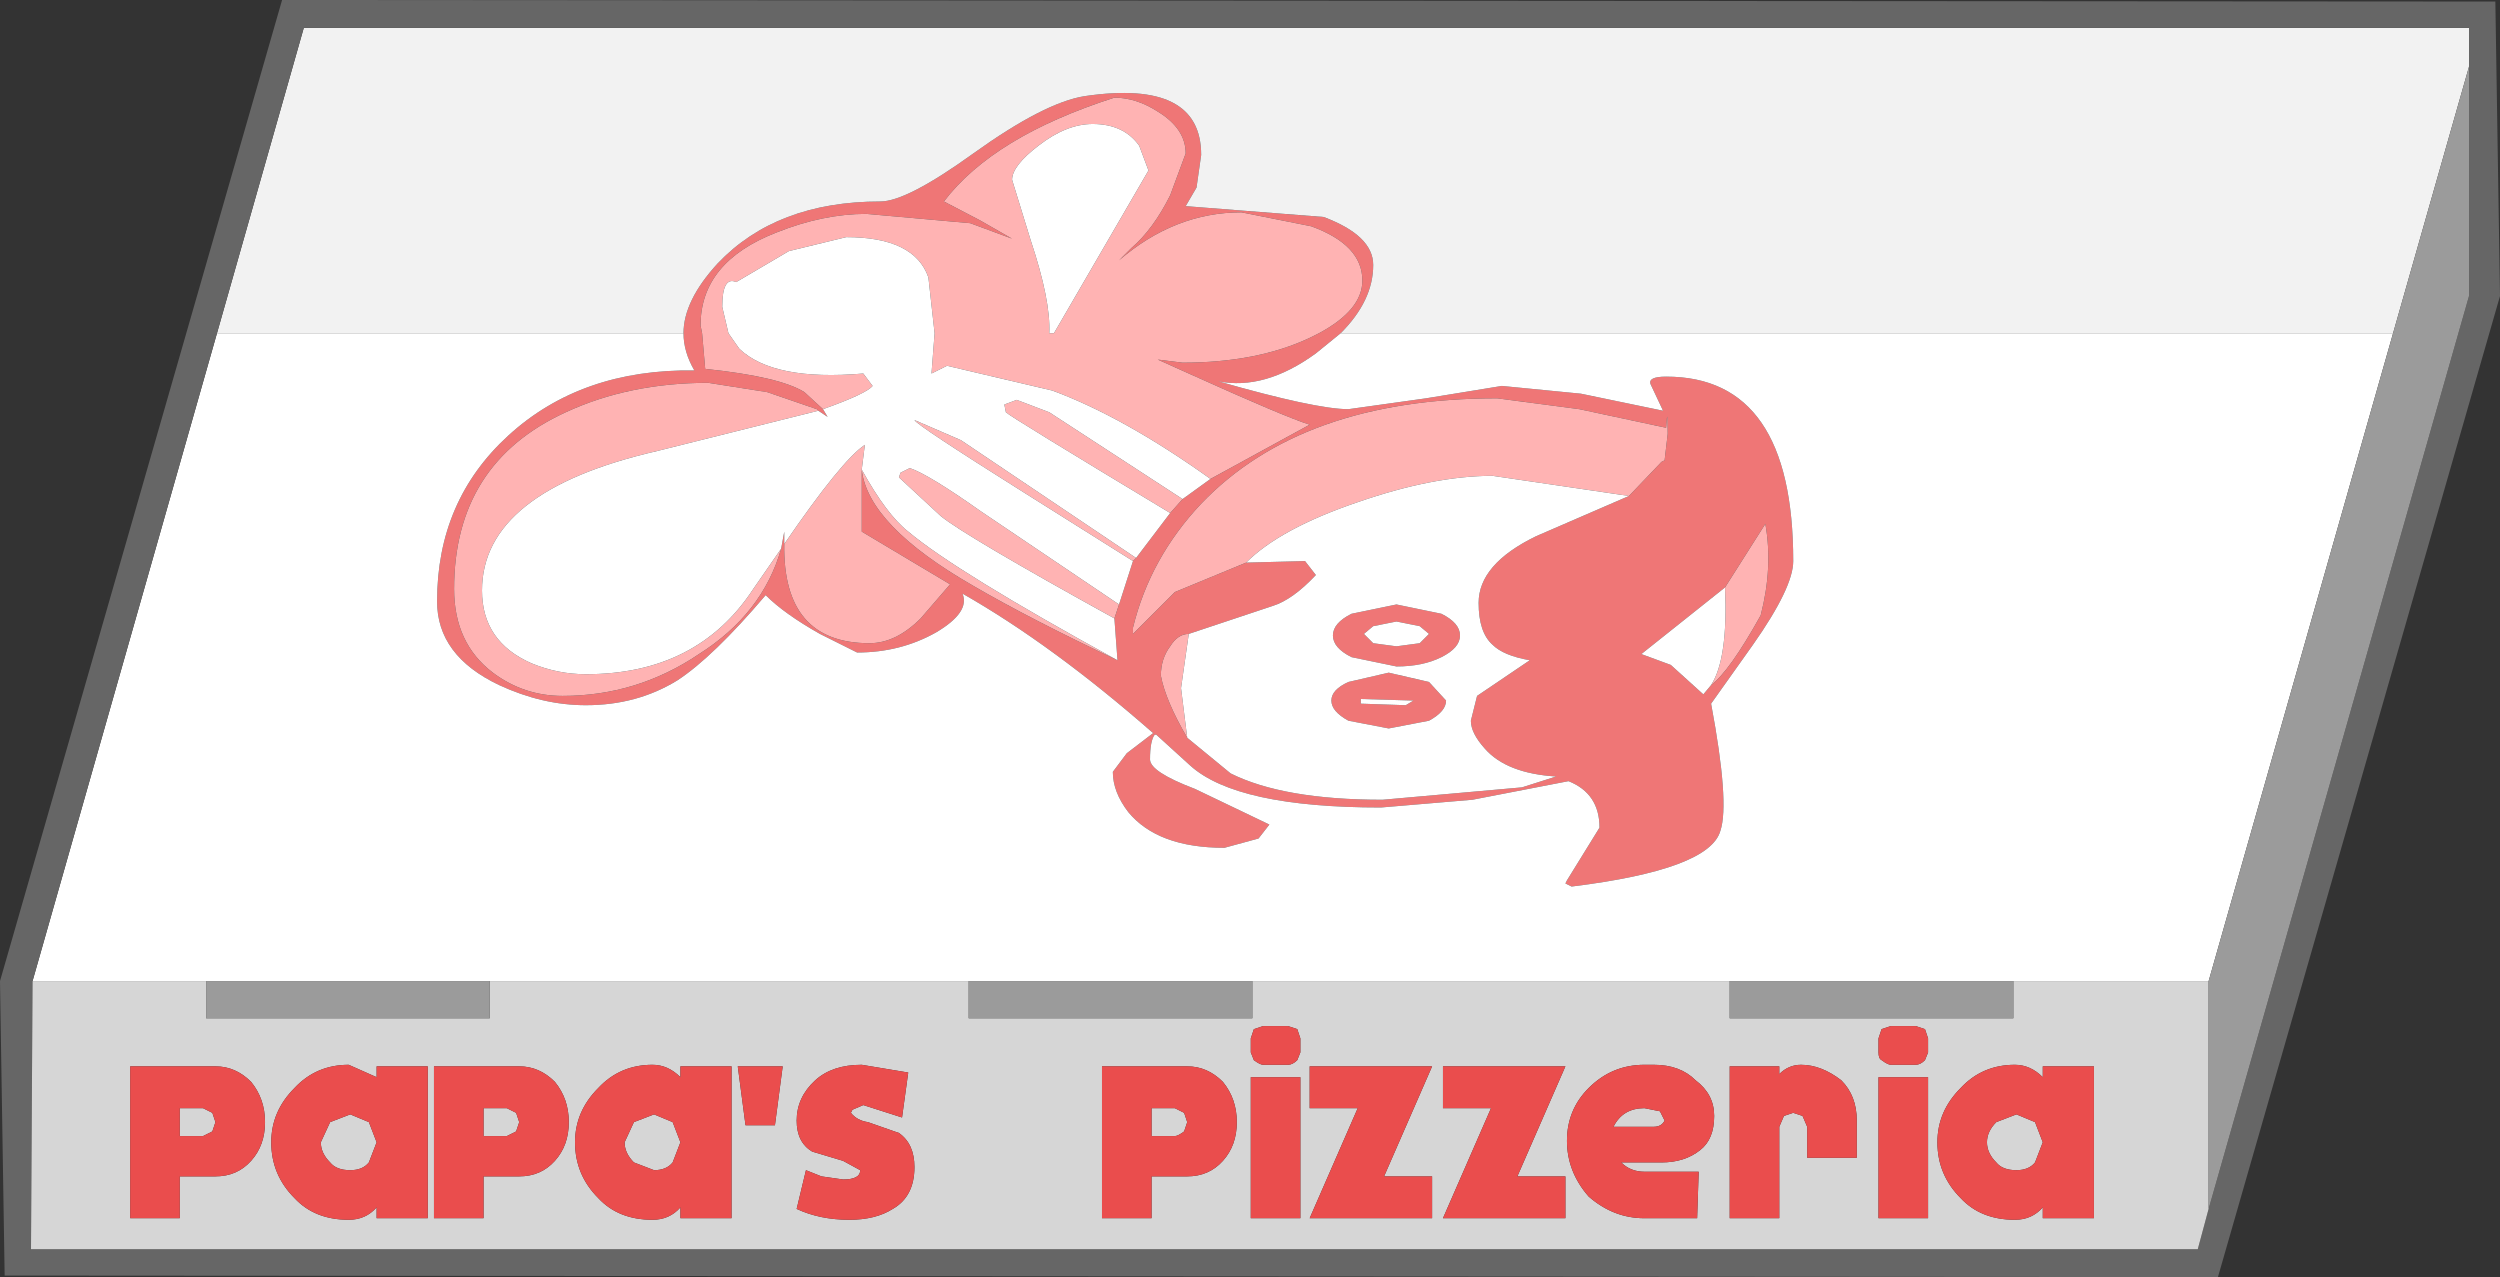 <?xml version="1.0" encoding="UTF-8" standalone="no"?>
<svg xmlns:ffdec="https://www.free-decompiler.com/flash" xmlns:xlink="http://www.w3.org/1999/xlink" ffdec:objectType="shape" height="41.2px" width="80.65px" xmlns="http://www.w3.org/2000/svg">
  <rect width="100%" height="100%" fill="#333333" stroke="none"/>
  <g transform="matrix(1.0, 0.0, 0.0, 1.0, -6.25, 41.3)">
    <path d="M45.3 -25.85 L48.5 -27.6 Q47.7 -27.85 44.6 -29.25 L43.6 -29.7 44.4 -29.6 Q46.8 -29.6 48.5 -30.4 L48.8 -30.55 Q50.2 -31.3 50.2 -32.25 50.2 -33.4 48.55 -34.0 L46.3 -34.45 Q44.15 -34.45 42.35 -32.9 L42.75 -33.3 Q43.45 -33.9 44.0 -35.0 L44.5 -36.35 Q44.5 -37.15 43.6 -37.7 42.9 -38.15 42.2 -38.15 38.3 -36.9 36.7 -34.8 L37.85 -34.2 38.9 -33.6 37.55 -34.1 34.2 -34.4 Q32.8 -34.4 31.3 -33.8 28.85 -32.85 28.85 -30.8 L28.9 -30.55 29.0 -29.4 Q31.4 -29.15 32.2 -28.65 L32.8 -28.1 32.95 -27.85 32.65 -28.05 32.6 -28.1 31.0 -28.65 29.1 -28.95 Q26.55 -28.95 24.5 -28.0 20.9 -26.35 20.9 -22.3 20.9 -20.55 22.15 -19.6 23.15 -18.85 24.4 -18.85 26.8 -18.85 28.8 -20.2 30.85 -21.5 31.45 -23.6 L31.55 -24.15 31.55 -23.75 Q31.5 -20.55 34.3 -20.55 35.15 -20.55 35.95 -21.35 L36.9 -22.45 34.05 -24.15 34.05 -26.15 Q34.25 -24.35 37.65 -22.4 39.45 -21.35 42.3 -20.0 L42.2 -21.35 42.35 -21.8 42.8 -23.2 42.9 -23.3 44.0 -24.75 44.4 -25.2 45.3 -25.85 M28.3 -30.55 Q28.3 -31.6 29.4 -32.8 31.3 -34.8 34.65 -34.8 35.5 -34.8 37.65 -36.35 39.95 -38.0 41.25 -38.2 45.0 -38.75 45.0 -36.3 L44.85 -35.25 44.5 -34.65 48.95 -34.3 Q50.55 -33.7 50.55 -32.75 50.55 -31.6 49.5 -30.55 L48.7 -29.9 Q47.05 -28.7 45.55 -29.0 48.7 -28.1 49.75 -28.1 L52.25 -28.45 54.7 -28.85 57.25 -28.6 59.9 -28.05 59.5 -28.9 Q59.4 -29.15 60.0 -29.15 64.1 -29.15 64.1 -23.2 64.1 -22.35 62.8 -20.5 L61.45 -18.6 Q62.05 -15.4 61.75 -14.5 61.4 -13.25 56.95 -12.7 L56.75 -12.8 56.8 -12.9 57.85 -14.6 Q57.85 -15.7 56.85 -16.1 L53.75 -15.5 50.8 -15.25 Q46.15 -15.25 44.65 -16.6 L43.55 -17.6 43.5 -17.6 Q43.35 -17.4 43.35 -16.8 43.35 -16.4 44.8 -15.85 L47.2 -14.7 46.85 -14.25 45.75 -13.95 Q43.6 -13.95 42.65 -15.1 42.15 -15.75 42.15 -16.4 L42.6 -17.0 43.45 -17.65 Q40.2 -20.5 37.3 -22.15 37.55 -21.55 36.45 -20.9 35.3 -20.25 33.9 -20.25 L32.7 -20.85 Q31.55 -21.5 30.95 -22.1 29.25 -20.1 28.1 -19.35 26.8 -18.55 25.15 -18.55 23.75 -18.55 22.35 -19.2 20.35 -20.15 20.35 -21.9 20.35 -25.15 22.65 -27.25 25.0 -29.4 28.65 -29.35 28.3 -29.95 28.3 -30.55 M58.8 -25.3 L59.85 -26.4 59.95 -26.45 60.05 -27.3 Q60.05 -28.3 60.0 -27.5 L57.2 -28.1 54.55 -28.45 Q48.25 -28.45 45.0 -25.05 43.35 -23.3 42.8 -21.05 L42.8 -20.85 44.15 -22.2 46.45 -23.15 48.35 -23.2 48.7 -22.75 Q47.95 -21.95 47.3 -21.75 L44.6 -20.85 Q44.25 -20.85 44.0 -20.45 43.7 -20.05 43.7 -19.5 43.85 -18.7 44.55 -17.5 L45.95 -16.35 Q47.65 -15.5 50.85 -15.5 L55.35 -15.9 56.45 -16.25 Q54.85 -16.35 54.15 -17.15 53.7 -17.65 53.7 -18.05 L53.9 -18.85 55.6 -20.0 Q54.75 -20.15 54.4 -20.5 53.95 -20.9 53.95 -21.85 53.95 -23.1 55.8 -24.0 L58.8 -25.3 M61.9 -22.35 L59.2 -20.2 60.15 -19.85 61.2 -18.9 61.45 -19.2 Q62.05 -19.65 63.05 -21.45 63.45 -23.0 63.2 -24.4 L61.9 -22.35 M52.75 -21.5 Q53.35 -21.2 53.35 -20.8 53.35 -20.4 52.75 -20.1 52.15 -19.8 51.3 -19.8 L49.85 -20.1 Q49.25 -20.4 49.25 -20.8 49.25 -21.2 49.85 -21.5 L51.3 -21.8 52.75 -21.5 M51.85 -18.7 L50.15 -18.75 50.15 -18.6 51.6 -18.55 51.85 -18.7 M52.35 -19.3 L52.9 -18.7 Q52.9 -18.35 52.35 -18.05 L51.05 -17.8 49.75 -18.05 Q49.2 -18.35 49.2 -18.7 49.2 -19.05 49.75 -19.3 L51.05 -19.6 52.35 -19.3 M52.05 -20.55 L52.35 -20.85 52.05 -21.1 51.3 -21.25 50.55 -21.1 50.25 -20.85 50.55 -20.55 51.3 -20.45 52.05 -20.55" fill="#ef7676" fill-rule="evenodd" stroke="none"/>
    <path d="M32.8 -28.1 L32.2 -28.65 Q31.4 -29.15 29.0 -29.4 L28.9 -30.55 28.85 -30.8 Q28.85 -32.85 31.3 -33.8 32.8 -34.4 34.2 -34.4 L37.55 -34.1 38.9 -33.6 37.85 -34.2 36.7 -34.8 Q38.3 -36.9 42.2 -38.15 42.9 -38.15 43.6 -37.7 44.5 -37.15 44.5 -36.35 L44.0 -35.0 Q43.45 -33.9 42.75 -33.3 L42.35 -32.9 Q44.15 -34.45 46.3 -34.45 L48.55 -34.0 Q50.2 -33.4 50.2 -32.25 50.2 -31.3 48.8 -30.55 L48.5 -30.4 Q46.8 -29.6 44.4 -29.6 L43.6 -29.7 44.6 -29.25 Q47.7 -27.85 48.5 -27.6 L45.3 -25.85 Q42.5 -27.85 40.2 -28.7 L36.8 -29.5 36.3 -29.25 36.4 -30.55 36.2 -32.35 Q35.75 -33.65 33.55 -33.65 L31.7 -33.2 30.0 -32.2 Q29.55 -32.4 29.55 -31.4 L29.75 -30.55 30.1 -30.05 Q31.2 -29.0 34.1 -29.25 L34.4 -28.85 Q34.2 -28.6 32.8 -28.1 M44.4 -25.2 L44.0 -24.75 Q38.85 -27.85 38.7 -28.0 L38.65 -28.25 39.05 -28.4 40.1 -28.0 44.4 -25.2 M42.9 -23.3 L42.8 -23.2 39.3 -25.4 Q35.8 -27.6 35.75 -27.75 L37.25 -27.1 42.9 -23.3 M42.35 -21.8 L42.2 -21.35 Q37.4 -24.0 36.6 -24.65 L35.25 -25.9 35.3 -26.05 35.6 -26.2 Q36.2 -26.0 37.9 -24.8 L42.35 -21.8 M42.3 -20.0 Q39.45 -21.35 37.65 -22.4 34.25 -24.35 34.05 -26.15 L34.05 -24.15 36.9 -22.45 35.95 -21.35 Q35.15 -20.55 34.3 -20.55 31.5 -20.55 31.55 -23.75 33.4 -26.45 34.15 -26.95 L34.05 -26.15 Q34.85 -24.7 35.55 -24.15 37.1 -22.85 42.3 -20.0 M31.45 -23.6 Q30.85 -21.5 28.8 -20.2 26.8 -18.85 24.4 -18.85 23.15 -18.85 22.15 -19.6 20.9 -20.55 20.9 -22.3 20.9 -26.35 24.5 -28.0 26.55 -28.95 29.1 -28.95 L31.0 -28.65 32.6 -28.1 32.65 -28.05 27.45 -26.75 Q21.8 -25.45 21.8 -22.25 21.8 -20.6 23.4 -19.9 24.25 -19.55 25.15 -19.55 28.75 -19.55 30.55 -22.3 L31.45 -23.6 M40.25 -30.55 L43.3 -35.8 43.0 -36.6 Q42.5 -37.3 41.5 -37.3 40.65 -37.3 39.75 -36.6 38.9 -35.95 38.9 -35.5 L39.5 -33.55 Q40.15 -31.6 40.1 -30.55 L40.25 -30.55 M46.45 -23.15 L44.15 -22.2 42.8 -20.85 42.8 -21.05 Q43.35 -23.3 45.0 -25.05 48.25 -28.45 54.55 -28.45 L57.2 -28.1 60.0 -27.5 Q60.05 -28.3 60.05 -27.3 L59.95 -26.45 59.85 -26.4 58.8 -25.3 54.4 -25.95 Q52.5 -25.95 50.05 -25.1 47.55 -24.25 46.45 -23.15 M44.55 -17.5 Q43.85 -18.7 43.7 -19.5 43.7 -20.05 44.0 -20.45 44.25 -20.85 44.6 -20.85 L44.35 -19.1 44.55 -17.5 M61.45 -19.2 Q62.0 -20.05 61.9 -22.35 L63.2 -24.4 Q63.45 -23.0 63.05 -21.45 62.05 -19.65 61.45 -19.2" fill="#ffb3b3" fill-rule="evenodd" stroke="none"/>
    <path d="M45.3 -25.85 L44.4 -25.2 40.1 -28.0 39.05 -28.4 38.65 -28.25 38.7 -28.0 Q38.85 -27.85 44.0 -24.75 L42.9 -23.3 37.25 -27.1 35.75 -27.75 Q35.8 -27.6 39.3 -25.4 L42.8 -23.2 42.35 -21.8 37.9 -24.8 Q36.2 -26.0 35.6 -26.2 L35.3 -26.05 35.25 -25.9 36.6 -24.65 Q37.4 -24.0 42.2 -21.35 L42.3 -20.0 Q37.1 -22.85 35.55 -24.15 34.85 -24.7 34.05 -26.15 L34.15 -26.95 Q33.4 -26.45 31.55 -23.75 L31.55 -24.15 31.45 -23.6 30.55 -22.3 Q28.75 -19.55 25.15 -19.55 24.25 -19.55 23.4 -19.9 21.8 -20.6 21.8 -22.25 21.8 -25.45 27.45 -26.75 L32.65 -28.05 32.95 -27.85 32.8 -28.1 Q34.2 -28.6 34.4 -28.85 L34.1 -29.25 Q31.2 -29.0 30.1 -30.05 L29.75 -30.55 29.55 -31.4 Q29.55 -32.4 30.0 -32.2 L31.7 -33.2 33.55 -33.65 Q35.75 -33.65 36.2 -32.35 L36.4 -30.55 36.3 -29.25 36.8 -29.5 40.2 -28.7 Q42.5 -27.85 45.3 -25.85 M28.3 -30.55 Q28.3 -29.95 28.65 -29.35 25.0 -29.4 22.65 -27.25 20.35 -25.15 20.35 -21.9 20.35 -20.15 22.35 -19.2 23.75 -18.55 25.15 -18.55 26.8 -18.55 28.1 -19.35 29.25 -20.1 30.95 -22.1 31.55 -21.5 32.7 -20.85 L33.9 -20.25 Q35.3 -20.25 36.45 -20.9 37.55 -21.55 37.3 -22.15 40.2 -20.5 43.45 -17.65 L42.6 -17.0 42.15 -16.4 Q42.15 -15.75 42.65 -15.1 43.6 -13.95 45.75 -13.95 L46.85 -14.25 47.2 -14.7 44.8 -15.85 Q43.35 -16.4 43.35 -16.8 43.35 -17.4 43.5 -17.6 L43.55 -17.6 44.65 -16.6 Q46.15 -15.25 50.8 -15.25 L53.75 -15.5 56.85 -16.1 Q57.85 -15.7 57.85 -14.6 L56.8 -12.9 56.75 -12.8 56.95 -12.7 Q61.4 -13.25 61.75 -14.5 62.05 -15.4 61.45 -18.6 L62.8 -20.5 Q64.1 -22.35 64.1 -23.2 64.1 -29.15 60.0 -29.15 59.4 -29.15 59.5 -28.9 L59.9 -28.05 57.25 -28.6 54.7 -28.85 52.25 -28.45 49.75 -28.1 Q48.7 -28.1 45.55 -29.0 47.05 -28.7 48.7 -29.9 L49.5 -30.55 83.45 -30.55 77.5 -9.65 71.2 -9.65 62.05 -9.65 46.65 -9.65 37.5 -9.65 22.05 -9.65 12.9 -9.65 7.3 -9.65 13.25 -30.55 28.3 -30.55 M40.25 -30.55 L40.1 -30.55 Q40.15 -31.6 39.5 -33.55 L38.9 -35.5 Q38.9 -35.95 39.75 -36.6 40.65 -37.3 41.5 -37.3 42.5 -37.3 43.0 -36.6 L43.3 -35.8 40.25 -30.55 M46.45 -23.15 Q47.55 -24.25 50.05 -25.1 52.5 -25.95 54.4 -25.95 L58.8 -25.3 55.8 -24.0 Q53.95 -23.1 53.95 -21.85 53.95 -20.9 54.4 -20.5 54.75 -20.15 55.6 -20.0 L53.9 -18.85 53.7 -18.05 Q53.7 -17.65 54.15 -17.15 54.85 -16.35 56.45 -16.25 L55.35 -15.9 50.85 -15.5 Q47.65 -15.5 45.95 -16.35 L44.55 -17.5 44.35 -19.1 44.6 -20.85 47.3 -21.75 Q47.95 -21.95 48.7 -22.75 L48.35 -23.2 46.45 -23.15 M61.45 -19.2 L61.2 -18.9 60.15 -19.85 59.2 -20.2 61.9 -22.35 Q62.0 -20.05 61.45 -19.2 M52.05 -20.55 L51.3 -20.45 50.55 -20.55 50.25 -20.85 50.55 -21.1 51.3 -21.25 52.05 -21.1 52.35 -20.85 52.05 -20.55 M52.35 -19.3 L51.05 -19.6 49.75 -19.3 Q49.2 -19.05 49.2 -18.7 49.2 -18.35 49.75 -18.05 L51.05 -17.8 52.35 -18.05 Q52.9 -18.35 52.9 -18.7 L52.35 -19.3 M51.85 -18.7 L51.6 -18.55 50.15 -18.6 50.15 -18.75 51.85 -18.7 M52.75 -21.5 L51.3 -21.8 49.85 -21.5 Q49.25 -21.2 49.25 -20.8 49.25 -20.4 49.85 -20.1 L51.3 -19.8 Q52.15 -19.8 52.75 -20.1 53.35 -20.4 53.35 -20.8 53.35 -21.2 52.75 -21.5" fill="#ffffff" fill-rule="evenodd" stroke="none"/>
    <path d="M49.5 -30.55 Q50.55 -31.6 50.55 -32.75 50.55 -33.7 48.95 -34.3 L44.5 -34.65 44.85 -35.25 45.0 -36.3 Q45.0 -38.75 41.25 -38.2 39.95 -38.0 37.65 -36.35 35.5 -34.8 34.65 -34.8 31.3 -34.8 29.4 -32.8 28.3 -31.6 28.3 -30.55 L13.25 -30.55 16.05 -40.4 85.9 -40.4 85.9 -39.15 83.45 -30.55 49.5 -30.55" fill="#f2f2f2" fill-rule="evenodd" stroke="none"/>
    <path d="M85.9 -39.15 L85.9 -40.4 16.05 -40.4 13.25 -30.55 7.3 -9.65 7.25 -1.0 77.15 -1.0 77.5 -2.3 85.9 -31.75 85.9 -39.15 M6.25 -9.65 L15.35 -41.3 86.75 -41.25 86.9 -31.75 77.8 -0.1 6.4 -0.15 6.25 -9.65" fill="#666666" fill-rule="evenodd" stroke="none"/>
    <path d="M77.5 -2.3 L77.15 -1.0 7.25 -1.0 7.3 -9.65 12.9 -9.65 12.9 -8.45 22.05 -8.45 22.05 -9.65 37.5 -9.65 37.5 -8.45 46.65 -8.45 46.65 -9.65 62.05 -9.65 62.05 -8.45 71.2 -8.45 71.2 -9.65 77.5 -9.65 77.5 -2.3 M18.4 -6.9 L18.4 -6.55 17.5 -6.95 Q16.45 -6.95 15.75 -6.2 15.0 -5.45 15.0 -4.45 15.0 -3.4 15.75 -2.65 16.4 -1.95 17.5 -1.95 18.05 -1.95 18.4 -2.35 L18.4 -2.0 20.05 -2.0 20.05 -6.9 18.4 -6.9 M13.2 -6.9 L10.45 -6.9 10.45 -2.0 12.05 -2.0 12.05 -3.35 13.2 -3.35 Q13.9 -3.35 14.35 -3.85 14.8 -4.35 14.8 -5.1 14.8 -5.85 14.35 -6.4 13.85 -6.9 13.2 -6.9 M13.1 -4.8 L12.8 -4.65 12.05 -4.65 12.05 -5.55 12.8 -5.55 13.1 -5.4 13.2 -5.1 13.1 -4.8 M18.15 -3.8 Q17.95 -3.55 17.55 -3.55 17.1 -3.55 16.9 -3.8 16.6 -4.1 16.6 -4.45 L16.9 -5.1 17.55 -5.35 18.15 -5.1 18.4 -4.45 18.15 -3.8 M27.3 -6.95 Q26.25 -6.95 25.55 -6.2 24.8 -5.45 24.8 -4.45 24.8 -3.4 25.55 -2.65 26.2 -1.95 27.3 -1.95 27.85 -1.95 28.2 -2.35 L28.2 -2.0 29.85 -2.0 29.85 -6.9 28.2 -6.9 28.2 -6.55 Q27.8 -6.95 27.3 -6.95 M23.0 -6.9 L20.25 -6.9 20.25 -2.0 21.85 -2.0 21.85 -3.35 23.0 -3.35 Q23.7 -3.35 24.15 -3.85 24.6 -4.35 24.6 -5.1 24.6 -5.85 24.15 -6.4 23.65 -6.9 23.0 -6.9 M23.0 -5.1 L22.9 -4.8 22.6 -4.65 21.85 -4.65 21.85 -5.55 22.6 -5.55 22.9 -5.4 23.0 -5.1 M28.2 -4.45 L27.95 -3.8 Q27.75 -3.55 27.35 -3.55 L26.7 -3.8 Q26.4 -4.1 26.4 -4.45 L26.7 -5.1 27.35 -5.35 27.95 -5.1 28.2 -4.45 M30.3 -5.0 L31.25 -5.0 31.5 -6.9 30.05 -6.9 30.3 -5.0 M32.55 -6.45 Q31.95 -5.9 31.95 -5.15 31.95 -4.45 32.45 -4.15 L33.45 -3.85 34.0 -3.55 Q34.0 -3.25 33.45 -3.25 L32.75 -3.35 32.25 -3.55 31.95 -2.3 Q32.7 -1.95 33.65 -1.95 34.5 -1.95 35.05 -2.3 35.75 -2.7 35.75 -3.65 35.75 -4.4 35.25 -4.75 L34.25 -5.1 Q33.9 -5.15 33.7 -5.4 L33.75 -5.5 34.1 -5.65 35.35 -5.25 35.55 -6.7 34.05 -6.95 Q33.1 -6.95 32.55 -6.45 M46.6 -7.35 L46.7 -7.1 Q46.9 -6.95 47.0 -6.95 L47.8 -6.95 Q47.95 -6.95 48.1 -7.1 L48.2 -7.35 48.2 -7.8 48.1 -8.1 47.8 -8.2 47.0 -8.2 46.7 -8.1 46.6 -7.8 46.6 -7.35 M46.6 -6.55 L46.6 -2.0 48.2 -2.0 48.2 -6.55 46.6 -6.55 M41.8 -6.9 L41.8 -2.0 43.4 -2.0 43.4 -3.35 44.55 -3.35 Q45.25 -3.35 45.7 -3.85 46.15 -4.35 46.15 -5.1 46.15 -5.85 45.7 -6.4 45.2 -6.9 44.55 -6.9 L41.8 -6.9 M44.55 -5.1 L44.45 -4.8 Q44.25 -4.65 44.15 -4.65 L43.4 -4.65 43.4 -5.55 44.15 -5.55 44.45 -5.4 44.55 -5.1 M50.05 -5.55 L48.5 -2.0 52.45 -2.0 52.45 -3.35 50.9 -3.35 52.45 -6.9 48.5 -6.9 48.5 -5.55 50.05 -5.55 M59.3 -6.95 Q58.25 -6.95 57.5 -6.2 56.8 -5.5 56.8 -4.5 56.8 -3.5 57.5 -2.7 58.3 -2.0 59.3 -2.0 L61.0 -2.0 61.05 -3.5 59.3 -3.5 Q58.85 -3.5 58.55 -3.8 L59.85 -3.8 Q60.6 -3.8 61.1 -4.2 61.55 -4.55 61.55 -5.3 61.55 -6.0 60.95 -6.45 60.45 -6.95 59.6 -6.95 L59.3 -6.95 M52.8 -2.0 L56.75 -2.0 56.75 -3.35 55.2 -3.35 56.75 -6.9 52.8 -6.9 52.8 -5.55 54.35 -5.55 52.8 -2.0 M59.6 -4.95 L58.3 -4.95 Q58.6 -5.55 59.3 -5.55 L59.8 -5.45 59.95 -5.15 Q59.85 -4.95 59.6 -4.95 M66.85 -7.35 Q66.85 -7.15 66.95 -7.1 67.15 -6.95 67.25 -6.95 L68.05 -6.95 Q68.2 -6.95 68.35 -7.1 L68.45 -7.35 68.45 -7.8 68.35 -8.1 68.05 -8.2 67.25 -8.2 66.95 -8.1 66.85 -7.8 66.85 -7.35 M66.85 -6.55 L66.85 -2.0 68.45 -2.0 68.45 -6.55 66.85 -6.55 M63.65 -6.9 L62.05 -6.9 62.05 -2.0 63.65 -2.0 63.65 -4.95 63.8 -5.3 64.1 -5.4 64.4 -5.3 64.55 -4.95 64.55 -3.95 66.15 -3.95 66.15 -5.15 Q66.15 -5.95 65.65 -6.45 65.0 -6.95 64.35 -6.95 63.95 -6.95 63.65 -6.65 L63.65 -6.9 M69.5 -2.65 Q70.15 -1.95 71.25 -1.95 71.8 -1.95 72.15 -2.35 L72.15 -2.0 73.8 -2.0 73.8 -6.9 72.15 -6.9 72.15 -6.55 Q71.75 -6.95 71.25 -6.95 70.2 -6.95 69.5 -6.2 68.75 -5.45 68.75 -4.45 68.75 -3.4 69.5 -2.65 M70.65 -5.1 L71.3 -5.35 71.9 -5.1 72.15 -4.45 71.9 -3.8 Q71.7 -3.55 71.3 -3.55 70.85 -3.55 70.65 -3.8 70.35 -4.1 70.35 -4.45 70.35 -4.8 70.65 -5.1" fill="#d6d6d6" fill-rule="evenodd" stroke="none"/>
    <path d="M32.55 -6.45 Q33.1 -6.95 34.05 -6.95 L35.55 -6.7 35.35 -5.25 34.1 -5.65 33.75 -5.5 33.7 -5.4 Q33.9 -5.15 34.25 -5.1 L35.25 -4.75 Q35.75 -4.4 35.75 -3.65 35.75 -2.7 35.05 -2.3 34.5 -1.95 33.65 -1.95 32.7 -1.95 31.95 -2.3 L32.25 -3.55 32.75 -3.35 33.45 -3.25 Q34.0 -3.25 34.0 -3.55 L33.45 -3.85 32.45 -4.15 Q31.95 -4.45 31.95 -5.15 31.95 -5.9 32.55 -6.45 M30.3 -5.0 L30.05 -6.9 31.5 -6.9 31.25 -5.0 30.3 -5.0 M28.2 -4.45 L27.95 -5.1 27.35 -5.35 26.7 -5.1 26.4 -4.45 Q26.4 -4.1 26.7 -3.8 L27.35 -3.55 Q27.75 -3.55 27.95 -3.8 L28.2 -4.45 M23.0 -5.1 L22.9 -5.4 22.6 -5.55 21.85 -5.55 21.85 -4.65 22.6 -4.65 22.9 -4.8 23.0 -5.1 M23.0 -6.9 Q23.65 -6.9 24.15 -6.4 24.6 -5.85 24.6 -5.1 24.6 -4.35 24.15 -3.85 23.7 -3.35 23.0 -3.35 L21.85 -3.35 21.85 -2.0 20.25 -2.0 20.25 -6.9 23.0 -6.9 M27.3 -6.95 Q27.8 -6.95 28.2 -6.55 L28.2 -6.9 29.85 -6.9 29.85 -2.0 28.2 -2.0 28.2 -2.35 Q27.85 -1.95 27.3 -1.95 26.2 -1.95 25.55 -2.65 24.8 -3.4 24.8 -4.45 24.8 -5.45 25.55 -6.2 26.25 -6.95 27.3 -6.95 M18.15 -3.8 L18.4 -4.45 18.15 -5.1 17.55 -5.35 16.9 -5.1 16.6 -4.45 Q16.6 -4.1 16.9 -3.8 17.1 -3.55 17.55 -3.55 17.95 -3.55 18.15 -3.8 M13.1 -4.8 L13.2 -5.1 13.1 -5.4 12.8 -5.55 12.05 -5.55 12.05 -4.65 12.8 -4.65 13.1 -4.8 M13.2 -6.9 Q13.85 -6.9 14.35 -6.4 14.8 -5.85 14.8 -5.1 14.8 -4.35 14.35 -3.85 13.9 -3.35 13.2 -3.35 L12.05 -3.35 12.05 -2.0 10.45 -2.0 10.45 -6.9 13.2 -6.9 M18.4 -6.9 L20.05 -6.9 20.05 -2.0 18.4 -2.0 18.4 -2.35 Q18.05 -1.95 17.5 -1.95 16.4 -1.95 15.75 -2.65 15.0 -3.4 15.0 -4.45 15.0 -5.45 15.75 -6.2 16.45 -6.95 17.5 -6.95 L18.4 -6.55 18.4 -6.9 M70.65 -5.1 Q70.35 -4.8 70.35 -4.45 70.35 -4.1 70.65 -3.8 70.85 -3.55 71.3 -3.55 71.7 -3.55 71.9 -3.8 L72.15 -4.45 71.9 -5.1 71.3 -5.35 70.65 -5.1 M69.5 -2.65 Q68.75 -3.4 68.75 -4.45 68.75 -5.45 69.5 -6.2 70.2 -6.95 71.25 -6.95 71.75 -6.95 72.15 -6.55 L72.15 -6.9 73.8 -6.9 73.8 -2.0 72.15 -2.0 72.15 -2.35 Q71.8 -1.95 71.25 -1.95 70.15 -1.95 69.5 -2.65 M63.65 -6.9 L63.65 -6.65 Q63.95 -6.95 64.35 -6.95 65.0 -6.95 65.65 -6.45 66.15 -5.95 66.15 -5.15 L66.15 -3.95 64.55 -3.95 64.55 -4.95 64.4 -5.3 64.1 -5.4 63.8 -5.3 63.65 -4.95 63.65 -2.0 62.05 -2.0 62.05 -6.9 63.65 -6.9 M66.85 -6.55 L68.45 -6.55 68.45 -2.0 66.85 -2.0 66.85 -6.55 M66.85 -7.35 L66.85 -7.8 66.95 -8.1 67.25 -8.2 68.05 -8.2 68.35 -8.1 68.45 -7.8 68.45 -7.35 68.35 -7.1 Q68.2 -6.95 68.05 -6.95 L67.25 -6.95 Q67.15 -6.95 66.95 -7.1 66.85 -7.15 66.85 -7.35 M59.6 -4.95 Q59.85 -4.95 59.95 -5.15 L59.8 -5.45 59.3 -5.55 Q58.6 -5.55 58.3 -4.95 L59.6 -4.95 M52.8 -2.0 L54.35 -5.55 52.8 -5.55 52.8 -6.9 56.75 -6.9 55.2 -3.35 56.75 -3.35 56.75 -2.0 52.8 -2.0 M59.3 -6.95 L59.6 -6.95 Q60.45 -6.95 60.95 -6.45 61.55 -6.0 61.55 -5.3 61.55 -4.55 61.1 -4.2 60.6 -3.8 59.85 -3.8 L58.55 -3.8 Q58.85 -3.5 59.3 -3.5 L61.05 -3.5 61.0 -2.0 59.3 -2.0 Q58.3 -2.0 57.5 -2.7 56.8 -3.5 56.8 -4.5 56.8 -5.5 57.5 -6.2 58.25 -6.95 59.3 -6.95 M50.05 -5.55 L48.5 -5.55 48.5 -6.9 52.45 -6.9 50.9 -3.35 52.45 -3.35 52.45 -2.0 48.5 -2.0 50.05 -5.55 M44.55 -5.1 L44.45 -5.4 44.15 -5.55 43.4 -5.55 43.4 -4.65 44.15 -4.65 Q44.25 -4.65 44.45 -4.8 L44.55 -5.1 M41.8 -6.9 L44.55 -6.9 Q45.2 -6.9 45.7 -6.4 46.15 -5.85 46.15 -5.1 46.15 -4.35 45.7 -3.85 45.25 -3.35 44.55 -3.35 L43.4 -3.35 43.4 -2.0 41.8 -2.0 41.8 -6.9 M46.6 -6.55 L48.2 -6.55 48.2 -2.0 46.6 -2.0 46.6 -6.55 M46.6 -7.35 L46.6 -7.8 46.7 -8.1 47.0 -8.2 47.8 -8.2 48.1 -8.1 48.2 -7.8 48.2 -7.35 48.1 -7.1 Q47.95 -6.95 47.8 -6.95 L47.0 -6.95 Q46.9 -6.95 46.7 -7.1 L46.6 -7.35" fill="#ea4d4d" fill-rule="evenodd" stroke="none"/>
    <path d="M83.45 -30.55 L85.9 -39.15 85.9 -31.75 77.5 -2.3 77.5 -9.65 83.45 -30.55 M71.2 -9.65 L71.2 -8.45 62.05 -8.45 62.05 -9.65 71.2 -9.65 M46.65 -9.65 L46.65 -8.45 37.5 -8.45 37.5 -9.65 46.65 -9.65 M22.05 -9.65 L22.05 -8.45 12.9 -8.45 12.9 -9.65 22.05 -9.65" fill="#9b9b9b" fill-rule="evenodd" stroke="none"/>
  </g>
</svg>
